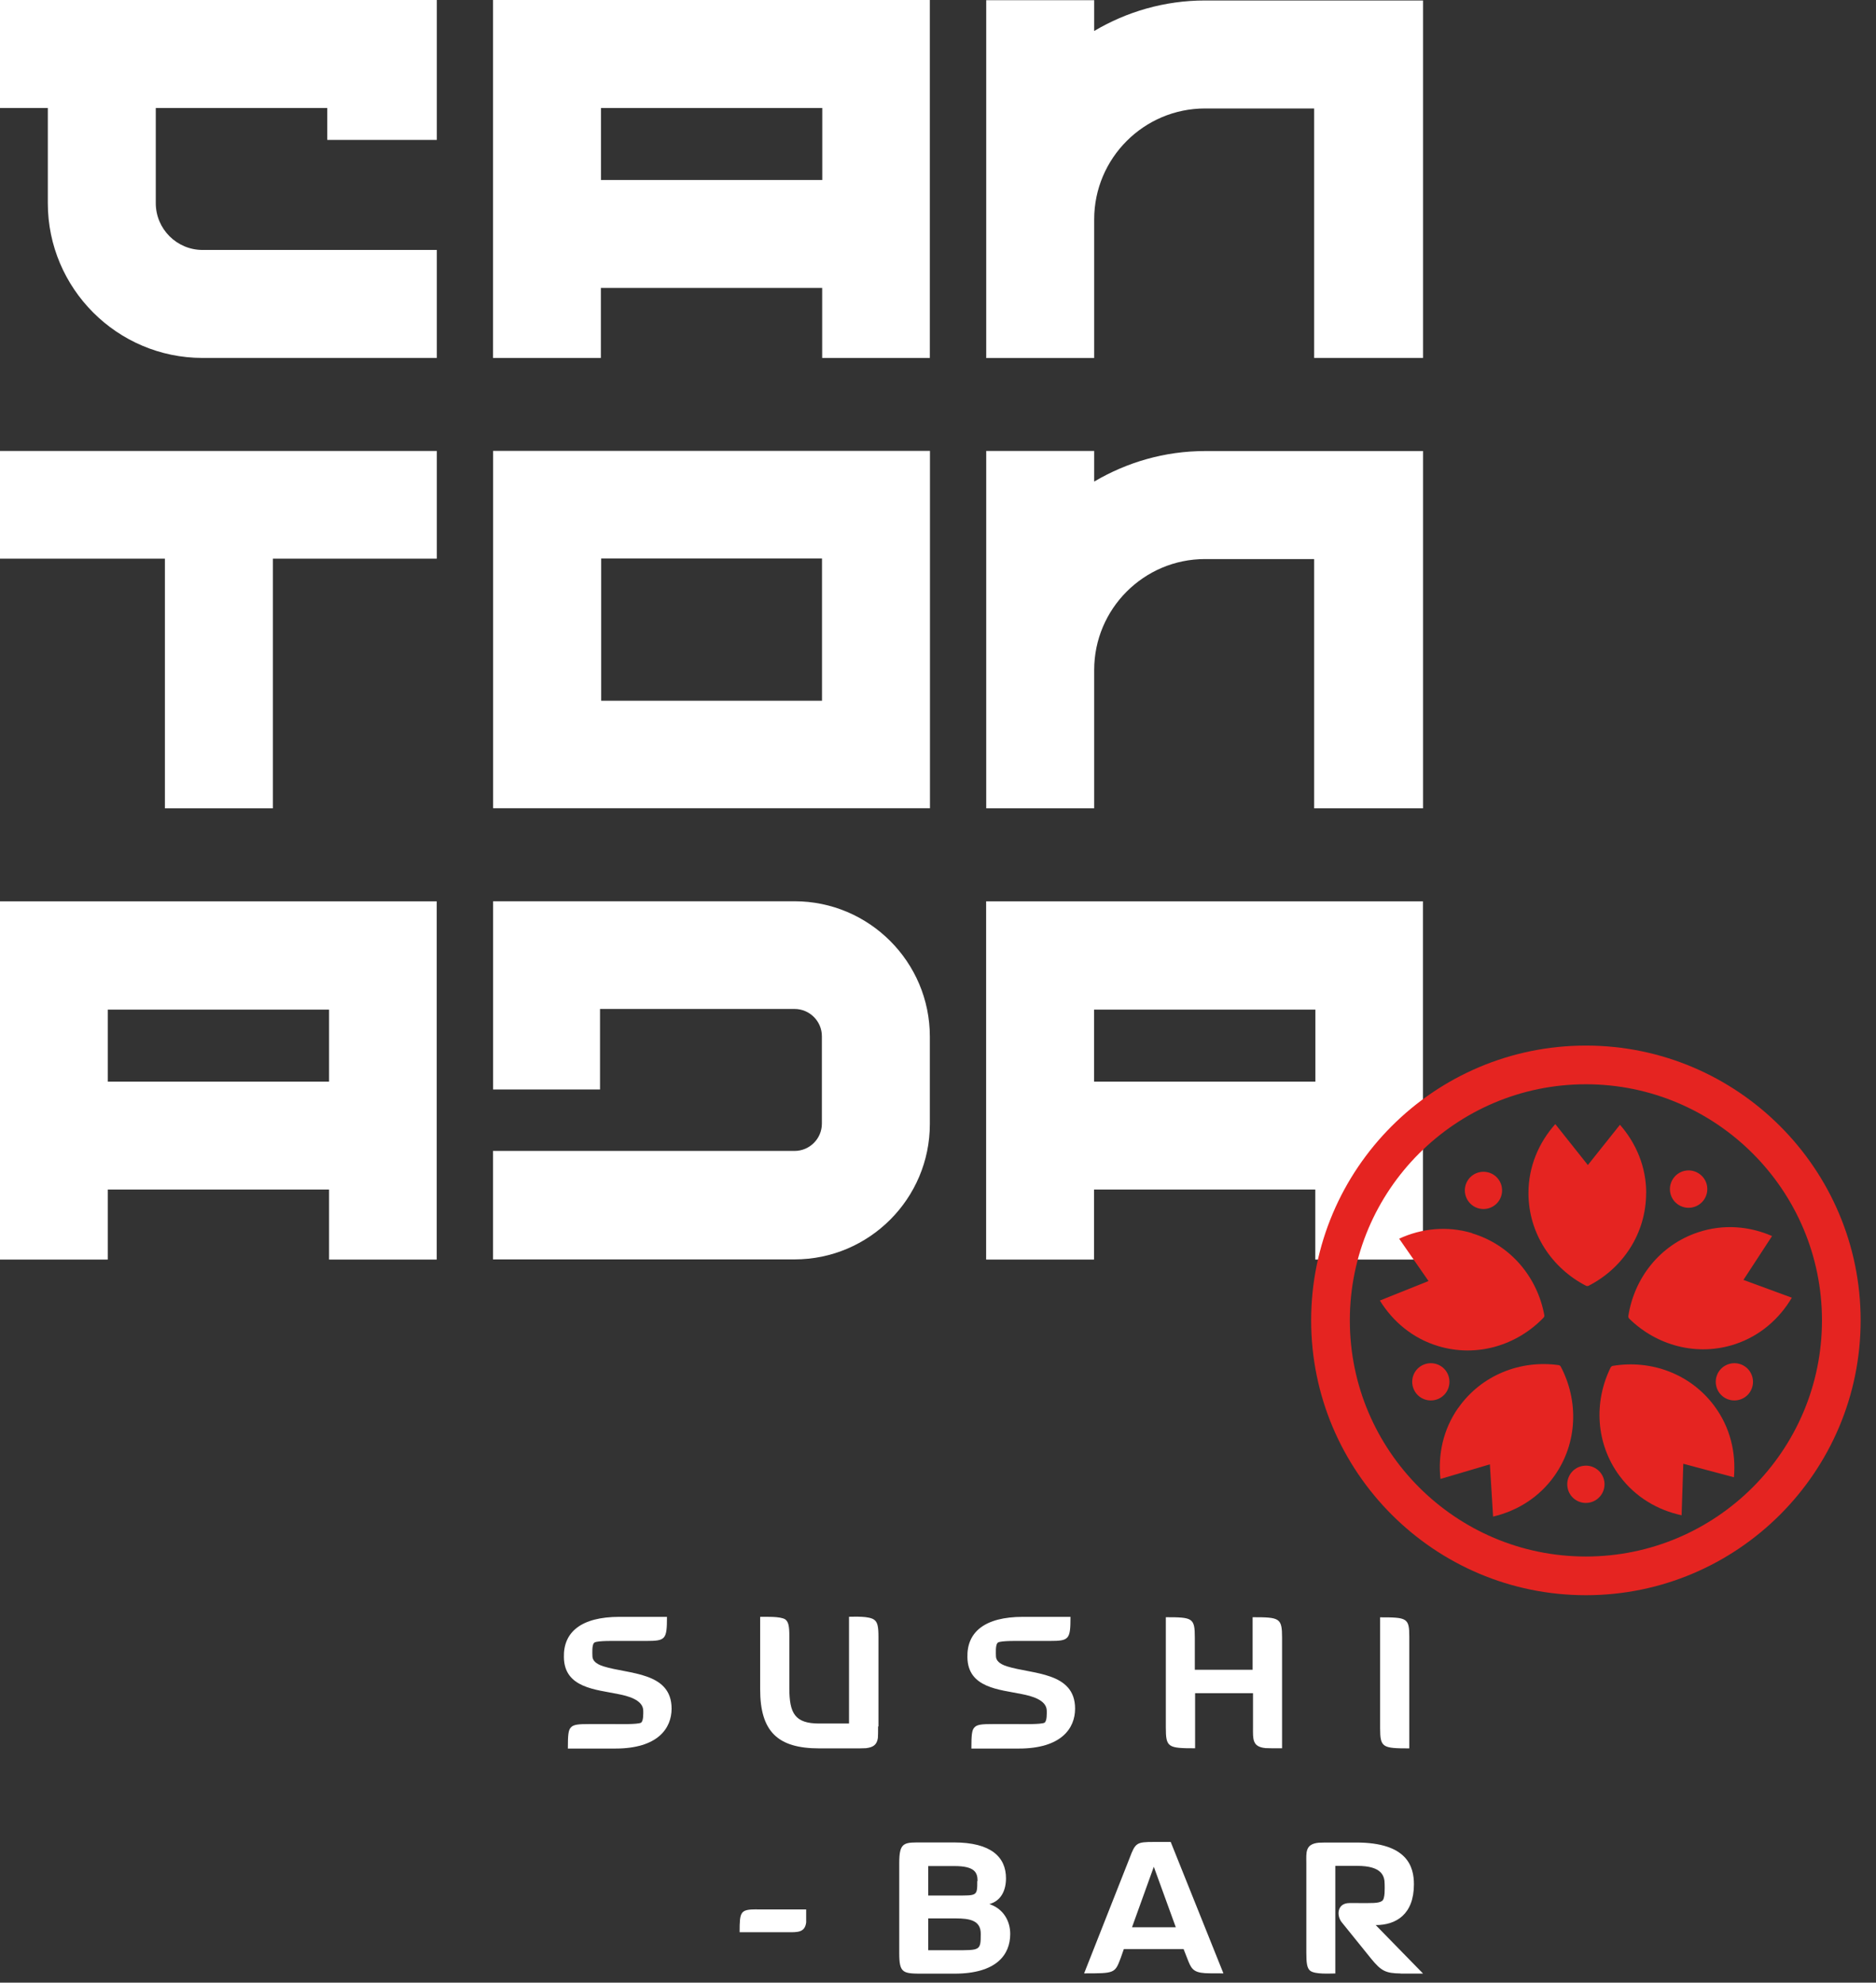<svg width="106" height="112" viewBox="0 0 106 112" fill="none" xmlns="http://www.w3.org/2000/svg">
<rect x="0" y="0" width="106" height="112" fill="#333333" stroke="none"/>
<g clip-path="url(#clip0_115_22443)">
<path d="M34.761 98.777H32.086C32.086 98.017 32.112 97.73 32.256 97.586C32.4 97.416 32.692 97.394 33.282 97.394H34.729C34.968 97.394 35.995 97.421 36.213 97.32C36.367 97.235 36.346 96.767 36.346 96.645C36.346 96.017 35.442 95.799 34.947 95.703C33.671 95.437 31.884 95.363 31.862 93.618C31.825 92.209 32.825 91.337 35 91.337H37.686C37.686 92.613 37.611 92.698 36.516 92.698H34.947C34.755 92.698 33.777 92.677 33.596 92.784C33.426 92.879 33.474 93.432 33.474 93.555C33.474 93.783 33.644 93.991 34.101 94.134C35.521 94.581 37.947 94.438 37.947 96.522C37.947 97.629 37.175 98.777 34.766 98.777" fill="white"/>
<path d="M49.615 97.538C49.615 97.815 49.615 98.022 49.604 98.176C49.546 98.575 49.328 98.708 48.929 98.756C48.737 98.767 48.493 98.767 48.158 98.767H46.291C43.94 98.767 42.951 97.815 42.951 95.427V91.337C43.254 91.337 44.095 91.3 44.371 91.481C44.552 91.614 44.6 91.879 44.6 92.395V95.363C44.6 96.788 44.914 97.363 46.286 97.363H47.972V91.332C48.285 91.332 49.105 91.284 49.397 91.502C49.588 91.645 49.636 91.901 49.636 92.464V97.528H49.615V97.538Z" fill="white"/>
<path d="M57.561 98.777H54.886C54.886 98.017 54.912 97.73 55.056 97.586C55.199 97.416 55.492 97.394 56.082 97.394H57.529C57.768 97.394 58.794 97.421 59.013 97.32C59.167 97.235 59.145 96.767 59.145 96.645C59.145 96.017 58.241 95.799 57.747 95.703C56.47 95.437 54.683 95.363 54.662 93.618C54.625 92.209 55.625 91.337 57.8 91.337H60.486C60.486 92.613 60.411 92.698 59.316 92.698H57.747C57.555 92.698 56.577 92.677 56.396 92.784C56.226 92.879 56.274 93.432 56.274 93.555C56.274 93.783 56.444 93.991 56.901 94.134C58.321 94.581 60.746 94.438 60.746 96.522C60.746 97.629 59.975 98.777 57.566 98.777" fill="white"/>
<path d="M71.5 98.751C70.75 98.676 70.798 98.235 70.798 97.591V95.65H67.527V98.761C65.995 98.761 65.873 98.714 65.873 97.591V91.358C67.394 91.358 67.511 91.396 67.511 92.518V94.326H70.777V91.358C72.308 91.358 72.441 91.396 72.441 92.518V98.761C71.92 98.761 71.67 98.761 71.489 98.751" fill="white"/>
<path d="M77.981 97.624V91.364C79.502 91.364 79.63 91.401 79.63 92.459V98.767C78.114 98.767 77.981 98.719 77.981 97.624Z" fill="white"/>
<path d="M42.764 107.866H45.551V108.6C45.477 109.18 45.056 109.153 44.503 109.153H41.791C41.791 107.983 41.828 107.861 42.77 107.861" fill="white"/>
<path d="M54.002 108.372H52.449V110.169H53.98C55.379 110.169 55.416 110.196 55.416 109.238C55.416 108.489 54.799 108.372 54.007 108.372M55.235 106.26C55.235 105.792 55.092 105.415 53.932 105.415H52.449V107.079H54.002C55.209 107.079 55.219 107.116 55.219 106.26H55.23H55.235ZM53.932 111.493H52.199C51.018 111.493 50.81 111.493 50.81 110.323V105.26C50.81 104.016 51.087 104.08 52.199 104.08H53.901C56.001 104.08 56.842 104.909 56.842 106.106C56.842 106.771 56.576 107.382 55.9 107.563C56.682 107.818 57.081 108.505 57.081 109.249C57.081 110.44 56.283 111.493 53.932 111.493Z" fill="white"/>
<path d="M65.191 105.462L63.963 108.871H66.436L65.197 105.462H65.191ZM68.095 111.466C67.383 111.419 67.297 111.179 67.079 110.621L66.877 110.105H63.5L63.319 110.621C62.995 111.477 62.979 111.477 61.256 111.477L63.825 104.967C64.149 104.101 64.224 104.053 65.186 104.053H66.149L69.127 111.477C68.537 111.477 68.271 111.477 68.09 111.466" fill="white"/>
<path d="M79.141 111.483C78.285 111.472 78.046 111.339 77.487 110.664L75.812 108.59C75.509 108.217 75.546 107.505 76.248 107.505H76.705C77.503 107.505 77.897 107.531 78.094 107.382C78.274 107.26 78.237 106.622 78.237 106.441C78.237 105.984 78.094 105.404 76.684 105.404H75.45V111.483C75.126 111.483 74.307 111.541 74.03 111.329C73.85 111.185 73.812 110.892 73.812 110.318V105.255C73.812 104.665 73.727 104.17 74.514 104.096C74.695 104.085 74.934 104.085 75.264 104.085H76.626C79.529 104.085 79.891 105.457 79.891 106.446C79.891 108.148 78.881 108.749 77.732 108.749L80.407 111.488H79.141V111.483Z" fill="white"/>
<path d="M2.702 11.477C2.702 16.295 6.627 20.22 11.445 20.22H24.682V14.12H11.445C9.988 14.12 8.802 12.934 8.802 11.477V6.1H18.492V7.903H24.682V0H0V6.1H2.702V11.477Z" fill="white"/>
<path d="M46.46 10.169H33.957V6.1H46.46V10.169ZM27.862 20.22H33.951V16.264H46.455V20.22H52.539V0H27.856V20.22H27.862Z" fill="white"/>
<path d="M18.598 61.102H6.089V57.034H18.593V61.102H18.598ZM0 71.154H6.089V67.197H18.593V71.154H24.677V50.917H0V71.154Z" fill="white"/>
<path d="M74.323 61.102H61.82V57.034H74.323V61.102ZM55.725 71.154H61.815V67.197H74.318V71.154H80.402V50.917H55.72V71.154H55.725Z" fill="white"/>
<path d="M9.318 45.663H15.418V31.559H24.682V25.475H0V31.559H9.318V45.663Z" fill="white"/>
<path d="M46.446 39.585H33.969V31.549H46.446V39.585ZM27.863 45.658H52.546V25.47H27.863V45.658Z" fill="white"/>
<path d="M44.902 50.913H27.862V61.544H33.903V56.997H44.896C45.747 56.997 46.439 57.688 46.439 58.539V63.474C46.439 64.325 45.747 65.017 44.896 65.017H27.856V71.144H44.896C49.108 71.144 52.539 67.713 52.539 63.501V58.555C52.539 54.343 49.108 50.913 44.896 50.913" fill="white"/>
<path d="M55.725 25.475H61.825V27.204C63.665 26.119 65.803 25.48 68.09 25.48H80.407V45.663H74.254V31.581H68.09C64.633 31.581 61.825 34.394 61.825 37.846V45.663H55.725V25.475Z" fill="white"/>
<path d="M55.725 0.011H61.825V1.75C63.665 0.66 65.803 0.027 68.09 0.027H80.407V20.22H74.254V6.127H68.09C64.633 6.127 61.825 8.94 61.825 12.392V20.226H55.725V0.011Z" fill="white"/>
<path d="M93.016 67.394C93.016 65.91 92.442 64.575 91.533 63.538L89.719 65.814L87.879 63.501C86.948 64.543 86.363 65.9 86.363 67.394C86.363 69.681 87.693 71.643 89.613 72.633C89.661 72.654 89.719 72.654 89.762 72.633C91.687 71.649 93.011 69.686 93.011 67.394" fill="#E52421"/>
<path d="M98.047 75.93C99.451 75.462 100.542 74.499 101.244 73.308L98.51 72.303L100.127 69.825C98.845 69.266 97.377 69.138 95.952 69.612C93.782 70.33 92.336 72.207 92.006 74.345C92.001 74.398 92.016 74.451 92.054 74.489C93.596 76.004 95.878 76.648 98.047 75.93Z" fill="#E52421"/>
<path d="M91.522 83.387C92.405 84.578 93.665 85.307 95.016 85.599L95.112 82.69L97.973 83.451C98.096 82.057 97.76 80.621 96.862 79.419C95.495 77.585 93.261 76.803 91.129 77.159C91.075 77.17 91.033 77.202 91.006 77.25C90.049 79.191 90.155 81.558 91.522 83.392" fill="#E52421"/>
<path d="M82.391 79.536C81.54 80.749 81.242 82.174 81.391 83.546L84.183 82.722L84.364 85.673C85.726 85.354 86.981 84.583 87.842 83.355C89.156 81.482 89.193 79.11 88.188 77.201C88.162 77.153 88.114 77.121 88.066 77.116C85.922 76.818 83.71 77.664 82.396 79.536" fill="#E52421"/>
<path d="M83.179 69.66C81.759 69.235 80.312 69.394 79.057 69.974L80.716 72.367L77.967 73.468C78.701 74.659 79.828 75.611 81.264 76.042C83.455 76.702 85.716 75.994 87.215 74.436C87.253 74.399 87.269 74.34 87.258 74.292C86.87 72.165 85.37 70.33 83.179 69.671" fill="#E52421"/>
<path d="M89.608 61.251C82.253 61.251 76.27 67.234 76.27 74.59C76.27 81.945 82.253 87.928 89.608 87.928C96.963 87.928 102.947 81.945 102.947 74.59C102.947 67.234 96.963 61.251 89.608 61.251ZM89.608 90.114C81.046 90.114 74.084 83.152 74.084 74.59C74.084 66.027 81.046 59.065 89.608 59.065C98.171 59.065 105.132 66.027 105.132 74.59C105.132 83.152 98.171 90.114 89.608 90.114Z" fill="#E52421"/>
<path d="M83.018 67.926C82.641 67.479 82.699 66.815 83.141 66.442C83.582 66.07 84.252 66.123 84.624 66.565C84.997 67.006 84.944 67.676 84.502 68.049C84.055 68.426 83.391 68.368 83.018 67.926Z" fill="#E52421"/>
<path d="M94.569 66.538C94.92 66.07 95.579 65.98 96.047 66.331C96.516 66.682 96.606 67.341 96.255 67.809C95.904 68.272 95.244 68.368 94.776 68.017C94.308 67.666 94.218 67.006 94.569 66.538Z" fill="#E52421"/>
<path d="M90.645 83.663C90.746 84.237 90.363 84.785 89.789 84.886C89.214 84.987 88.667 84.604 88.571 84.03C88.47 83.456 88.853 82.908 89.427 82.812C90.001 82.711 90.549 83.094 90.645 83.668" fill="#E52421"/>
<path d="M81.253 79.031C80.716 79.254 80.099 79.004 79.876 78.467C79.652 77.93 79.902 77.313 80.439 77.09C80.977 76.866 81.594 77.116 81.817 77.653C82.04 78.19 81.79 78.807 81.253 79.031Z" fill="#E52421"/>
<path d="M98.404 79.031C97.867 79.254 97.25 79.004 97.027 78.467C96.804 77.93 97.054 77.313 97.591 77.09C98.128 76.866 98.745 77.116 98.968 77.653C99.192 78.19 98.942 78.807 98.404 79.031Z" fill="#E52421"/>
</g>
<defs>
<clipPath id="clip0_115_22443">
<rect width="105.127" height="111.494" fill="white"/>
</clipPath>
</defs>
</svg>
